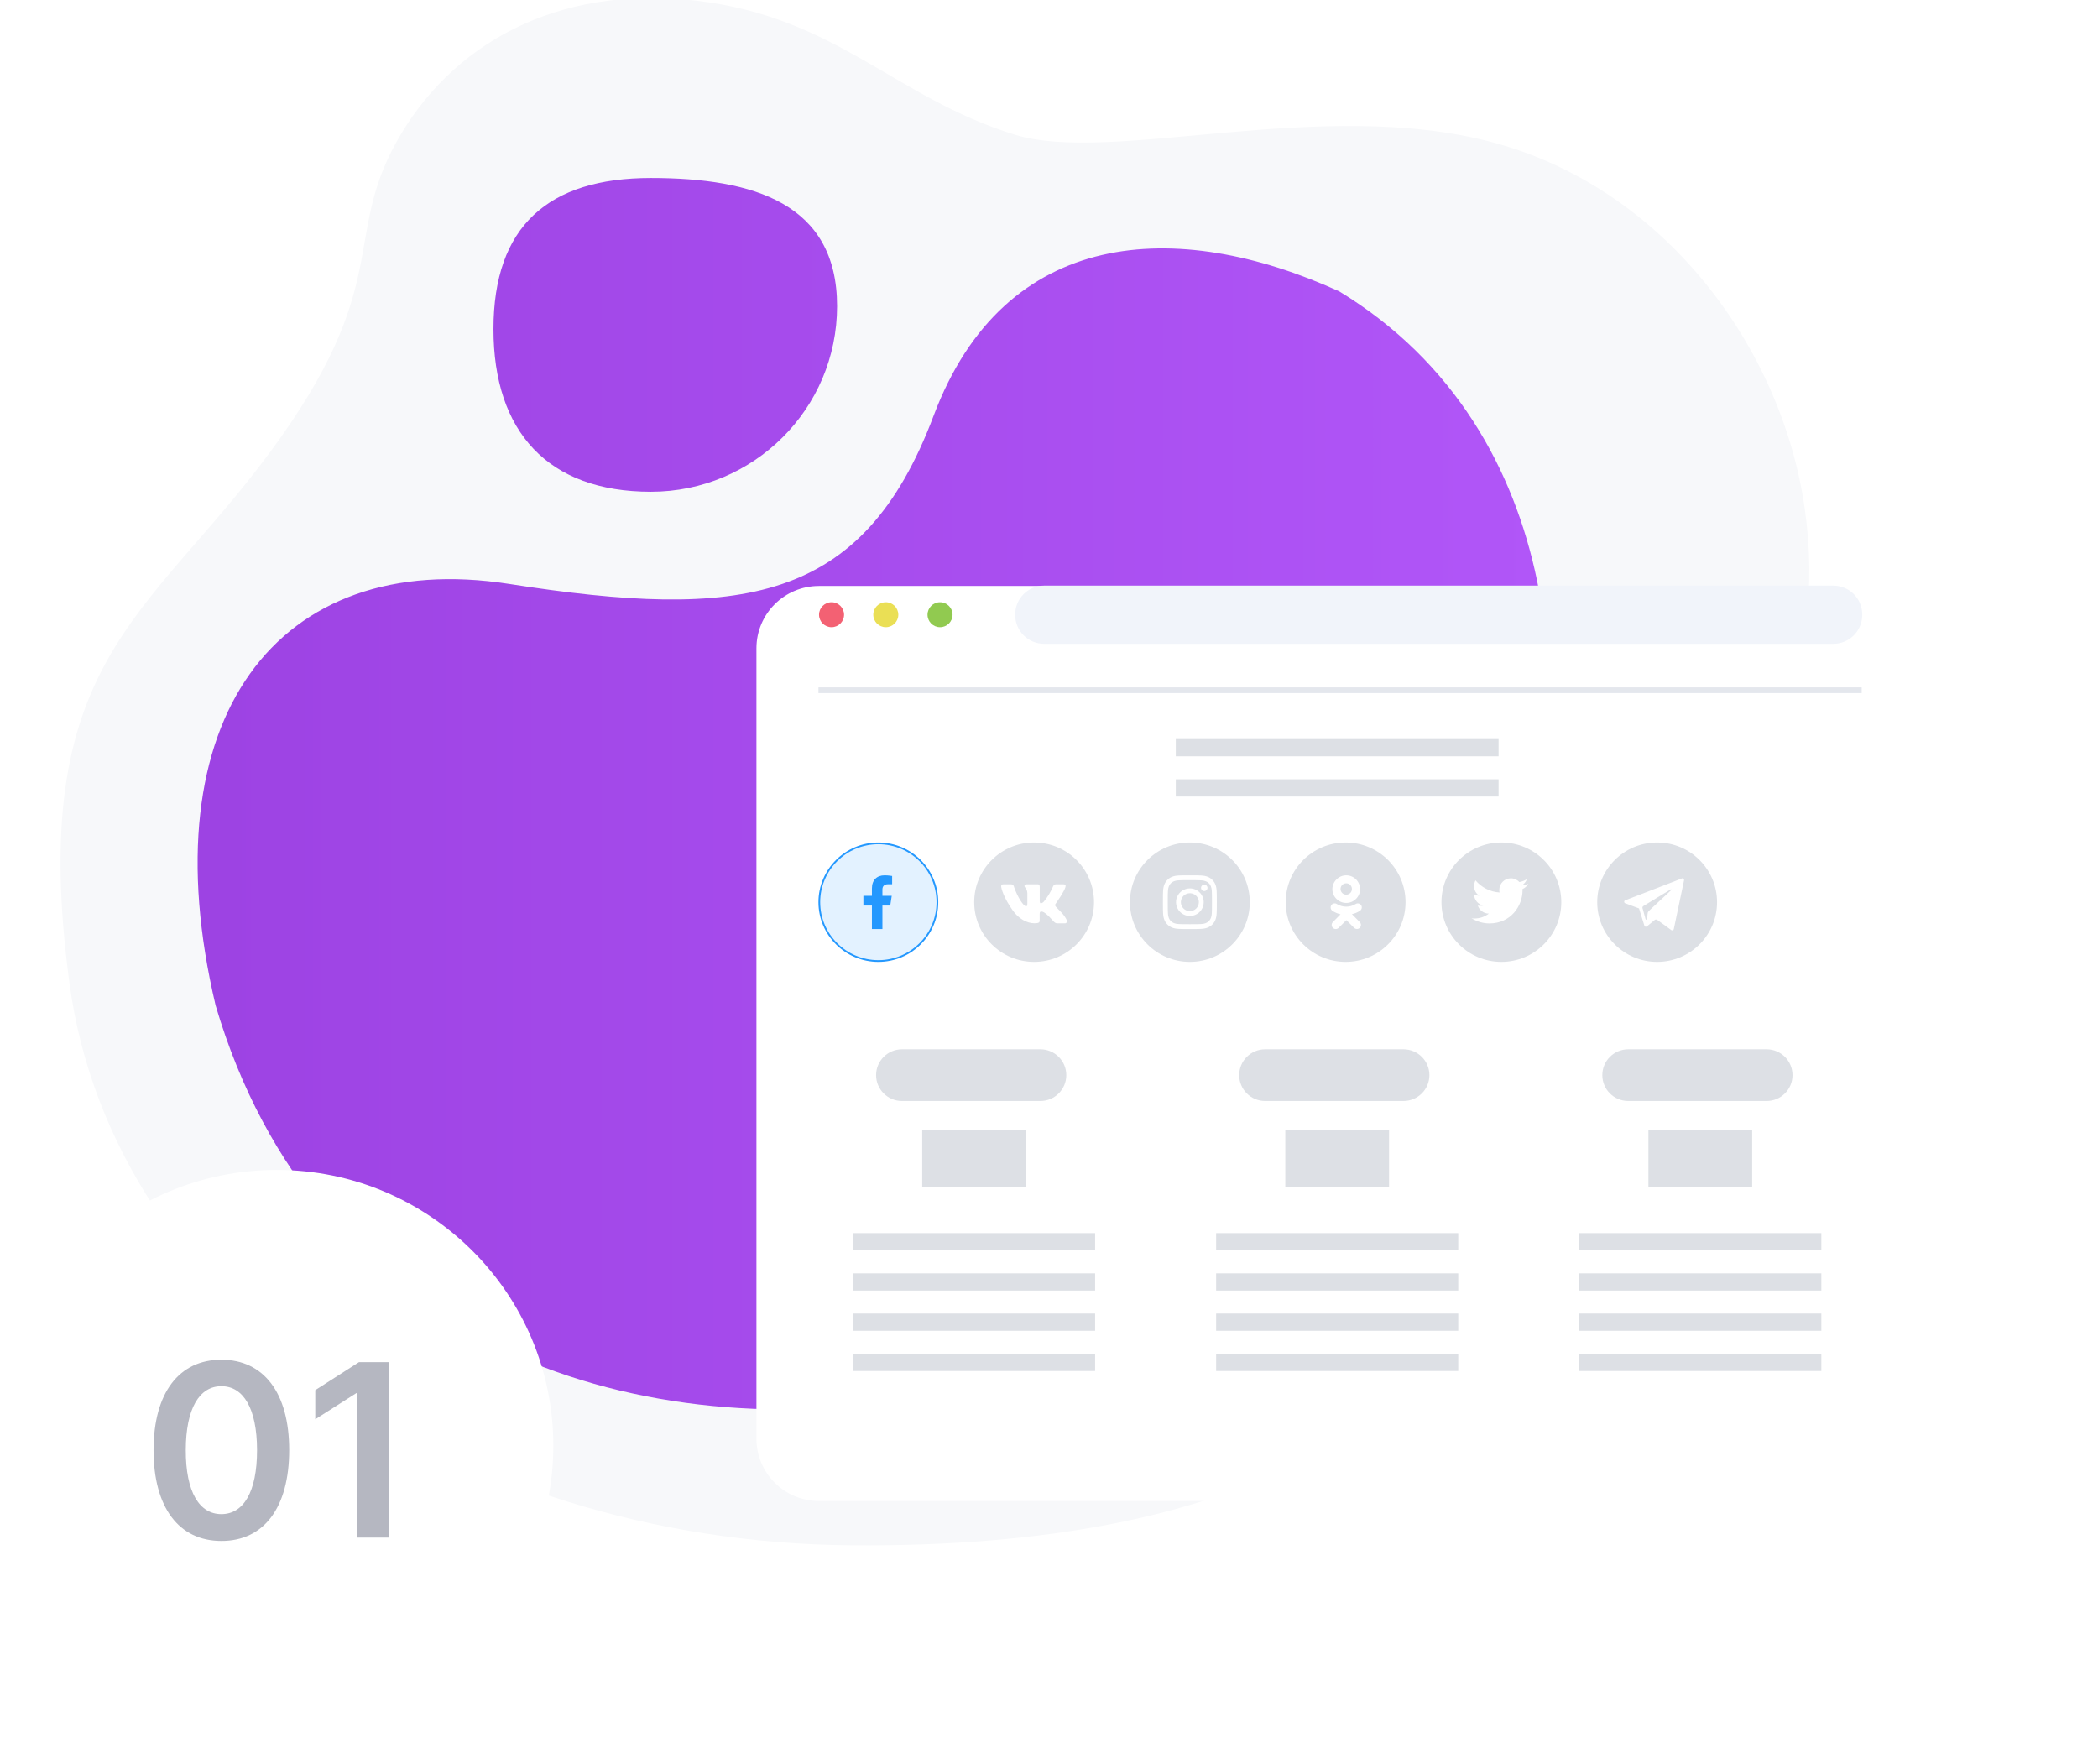 <svg width="251" height="211" viewBox="0 0 251 211" fill="none" xmlns="http://www.w3.org/2000/svg">
<g clip-path="url(#clip0_11_235)">
<g filter="url(#filter0_i_11_235)">
<path d="M47.412 17.018C40.979 28.608 47.046 34.136 32.32 54.083C17.593 74.03 3.126 79.236 8.321 117.705C13.517 156.174 54.116 184.5 101.883 184.876C149.65 185.252 170.607 169.445 178.536 151.568C186.466 133.691 189.487 115.438 200.06 104.147C210.633 92.856 218.664 80.222 215.919 60.865C213.175 41.507 199.071 22.476 178.536 17.018C158.002 11.561 133.015 19.703 121.387 16.108C107.037 11.671 100.11 2.052 83.286 0.079C66.462 -1.894 53.844 5.429 47.412 17.018Z" fill="#F7F8FA"/>
</g>
<path fill-rule="evenodd" clip-rule="evenodd" d="M25.797 120.292C17.678 86.043 33.16 65.531 60.913 69.859C88.667 74.188 103.205 72.306 111.701 49.724C120.197 27.142 140.777 26.013 160.223 34.858C187.788 51.606 188.732 86.457 181.369 106.743C174.005 127.029 145.686 160.375 109.624 167.337C75.074 172.983 37.691 160.563 25.797 120.292ZM77.868 58.832C65.558 58.832 59.037 51.645 59.037 39.376C59.037 27.107 65.558 21.294 77.868 21.294C90.178 21.294 100.146 24.357 100.146 36.627C100.146 48.896 90.178 58.832 77.868 58.832Z" fill="url(#paint0_linear_11_235)"/>
<g filter="url(#filter1_d_11_235)">
<path d="M97.987 64.586H222.798C226.942 64.586 230.287 67.92 230.287 72.05V166.596C230.287 170.726 226.942 174.06 222.798 174.06H97.987C93.843 174.06 90.498 170.726 90.498 166.596V72.05C90.498 67.92 93.843 64.586 97.987 64.586Z" fill="white"/>
</g>
<path d="M99.484 75.036C100.311 75.036 100.982 74.367 100.982 73.543C100.982 72.719 100.311 72.05 99.484 72.05C98.657 72.05 97.987 72.719 97.987 73.543C97.987 74.367 98.657 75.036 99.484 75.036Z" fill="#F36173"/>
<path d="M105.974 75.036C106.801 75.036 107.472 74.367 107.472 73.543C107.472 72.719 106.801 72.05 105.974 72.05C105.147 72.05 104.477 72.719 104.477 73.543C104.477 74.367 105.147 75.036 105.974 75.036Z" fill="#EADF55"/>
<path d="M112.465 75.036C113.291 75.036 113.962 74.367 113.962 73.543C113.962 72.719 113.291 72.05 112.465 72.05C111.637 72.05 110.967 72.719 110.967 73.543C110.967 74.367 111.637 75.036 112.465 75.036Z" fill="#91CA50"/>
<path fill-rule="evenodd" clip-rule="evenodd" d="M124.945 70.06H219.302C221.25 70.06 222.797 71.603 222.797 73.543C222.797 75.484 221.25 77.027 219.302 77.027H124.945C122.998 77.027 121.45 75.484 121.45 73.543C121.45 71.603 122.998 70.06 124.945 70.06Z" fill="#F1F4FA"/>
<path d="M222.728 82.234H97.918V82.921H222.728V82.234Z" fill="#E4E7ED"/>
<path d="M217.901 161.961H188.94V164.023H217.901V161.961Z" fill="#DDE0E5"/>
<path d="M217.901 157.15H188.94V159.211H217.901V157.15Z" fill="#DDE0E5"/>
<path d="M217.901 152.339H188.94V154.4H217.901V152.339Z" fill="#DDE0E5"/>
<path d="M217.901 147.527H188.94V149.589H217.901V147.527Z" fill="#DDE0E5"/>
<path d="M209.626 135.156H197.214V142.029H209.626V135.156Z" fill="#DDE0E5"/>
<path d="M211.35 125.534H194.801C193.087 125.534 191.698 126.919 191.698 128.627C191.698 130.335 193.087 131.72 194.801 131.72H211.35C213.064 131.72 214.453 130.335 214.453 128.627C214.453 126.919 213.064 125.534 211.35 125.534Z" fill="#DDE0E5"/>
<path d="M174.459 161.961H145.497V164.023H174.459V161.961Z" fill="#DDE0E5"/>
<path d="M174.459 157.15H145.497V159.211H174.459V157.15Z" fill="#DDE0E5"/>
<path d="M174.459 152.339H145.497V154.4H174.459V152.339Z" fill="#DDE0E5"/>
<path d="M174.459 147.527H145.497V149.589H174.459V147.527Z" fill="#DDE0E5"/>
<path d="M166.184 135.156H153.772V142.029H166.184V135.156Z" fill="#DDE0E5"/>
<path d="M167.908 125.534H151.359C149.645 125.534 148.255 126.919 148.255 128.627C148.255 130.335 149.645 131.72 151.359 131.72H167.908C169.622 131.72 171.011 130.335 171.011 128.627C171.011 126.919 169.622 125.534 167.908 125.534Z" fill="#DDE0E5"/>
<path d="M131.017 161.961H102.055V164.023H131.017V161.961Z" fill="#DDE0E5"/>
<path d="M131.017 157.15H102.055V159.211H131.017V157.15Z" fill="#DDE0E5"/>
<path d="M131.017 152.339H102.055V154.4H131.017V152.339Z" fill="#DDE0E5"/>
<path d="M131.017 147.527H102.055V149.589H131.017V147.527Z" fill="#DDE0E5"/>
<path d="M122.742 135.156H110.33V142.029H122.742V135.156Z" fill="#DDE0E5"/>
<path d="M124.466 125.534H107.916C106.203 125.534 104.813 126.919 104.813 128.627C104.813 130.335 106.203 131.72 107.916 131.72H124.466C126.18 131.72 127.569 130.335 127.569 128.627C127.569 126.919 126.18 125.534 124.466 125.534Z" fill="#DDE0E5"/>
<path d="M179.286 93.231H140.67V95.293H179.286V93.231Z" fill="#DDE0E5"/>
<path d="M179.286 88.42H140.67V90.482H179.286V88.42Z" fill="#DDE0E5"/>
<path d="M198.256 115.079C202.214 115.079 205.423 111.88 205.423 107.935C205.423 103.99 202.214 100.792 198.256 100.792C194.298 100.792 191.089 103.99 191.089 107.935C191.089 111.88 194.298 115.079 198.256 115.079Z" fill="#DDE0E5"/>
<path d="M194.44 108.069L196.088 108.681L196.73 110.741C196.758 110.88 196.926 110.908 197.038 110.824L197.959 110.073C198.043 109.989 198.182 109.989 198.294 110.073L199.942 111.27C200.054 111.354 200.221 111.298 200.249 111.158L201.478 105.313C201.506 105.174 201.366 105.035 201.227 105.09L194.44 107.707C194.273 107.763 194.273 108.013 194.44 108.069ZM196.647 108.375L199.886 106.399C199.942 106.371 199.998 106.455 199.942 106.482L197.289 108.96C197.205 109.043 197.121 109.154 197.121 109.294L197.038 109.962C197.038 110.045 196.898 110.073 196.87 109.962L196.535 108.737C196.451 108.598 196.507 108.431 196.647 108.375Z" fill="white"/>
<path d="M179.622 115.079C183.58 115.079 186.789 111.88 186.789 107.935C186.789 103.99 183.58 100.792 179.622 100.792C175.663 100.792 172.454 103.99 172.454 107.935C172.454 111.88 175.663 115.079 179.622 115.079Z" fill="#DDE0E5"/>
<path d="M182.847 105.736C182.604 105.839 182.326 105.909 182.048 105.943C182.326 105.77 182.569 105.493 182.674 105.182C182.396 105.355 182.118 105.459 181.77 105.528C181.527 105.251 181.145 105.078 180.763 105.078C179.999 105.078 179.373 105.701 179.373 106.463C179.373 106.567 179.373 106.67 179.408 106.774C178.262 106.705 177.22 106.151 176.525 105.32C176.421 105.528 176.351 105.77 176.351 106.013C176.351 106.497 176.594 106.913 176.976 107.155C176.734 107.155 176.525 107.086 176.351 106.982C176.351 107.64 176.838 108.228 177.463 108.332C177.358 108.367 177.22 108.367 177.081 108.367C176.976 108.367 176.907 108.367 176.803 108.332C176.976 108.886 177.498 109.302 178.123 109.302C177.636 109.683 177.046 109.89 176.386 109.89C176.282 109.89 176.178 109.89 176.039 109.856C176.664 110.237 177.394 110.479 178.192 110.479C180.763 110.479 182.152 108.367 182.152 106.532V106.359C182.43 106.255 182.674 106.013 182.847 105.736Z" fill="white"/>
<path d="M160.988 115.079C164.946 115.079 168.155 111.88 168.155 107.935C168.155 103.99 164.946 100.792 160.988 100.792C157.029 100.792 153.82 103.99 153.82 107.935C153.82 111.88 157.029 115.079 160.988 115.079Z" fill="#DDE0E5"/>
<path d="M161.06 108.027C161.982 108.027 162.719 107.274 162.719 106.374C162.719 105.455 161.963 104.721 161.06 104.721C160.157 104.721 159.402 105.474 159.402 106.374C159.402 107.274 160.139 108.027 161.06 108.027ZM161.06 105.676C161.447 105.676 161.742 105.988 161.742 106.355C161.742 106.741 161.429 107.035 161.06 107.035C160.673 107.035 160.379 106.723 160.379 106.355C160.379 105.988 160.673 105.676 161.06 105.676Z" fill="white"/>
<path d="M161.742 109.368C162.074 109.295 162.405 109.166 162.7 108.964C162.921 108.817 162.995 108.523 162.847 108.302C162.7 108.082 162.405 108.009 162.184 108.156C161.502 108.578 160.618 108.578 159.936 108.156C159.715 108.009 159.402 108.082 159.272 108.302C159.125 108.523 159.199 108.835 159.419 108.982C159.715 109.166 160.046 109.312 160.378 109.386L159.457 110.323C159.272 110.507 159.272 110.819 159.457 111.002C159.548 111.095 159.677 111.15 159.807 111.15C159.936 111.15 160.065 111.095 160.157 111.002L161.079 110.084L162 111.002C162.184 111.187 162.498 111.187 162.682 111.002C162.866 110.819 162.866 110.507 162.682 110.323L161.742 109.368Z" fill="white"/>
<path d="M142.354 115.079C146.312 115.079 149.521 111.88 149.521 107.935C149.521 103.99 146.312 100.792 142.354 100.792C138.395 100.792 135.186 103.99 135.186 107.935C135.186 111.88 138.395 115.079 142.354 115.079Z" fill="#DDE0E5"/>
<path d="M142.354 105.3C143.215 105.3 143.317 105.303 143.657 105.319C143.971 105.333 144.142 105.385 144.255 105.429C144.396 105.481 144.523 105.563 144.627 105.67C144.734 105.774 144.817 105.9 144.868 106.04C144.912 106.153 144.965 106.323 144.979 106.637C144.995 106.976 144.998 107.077 144.998 107.936C144.998 108.794 144.995 108.896 144.979 109.235C144.965 109.548 144.912 109.719 144.868 109.832C144.815 109.97 144.733 110.096 144.627 110.201C144.522 110.306 144.395 110.388 144.256 110.442C144.142 110.486 143.971 110.538 143.657 110.552C143.317 110.568 143.215 110.571 142.354 110.571C141.492 110.571 141.39 110.568 141.05 110.552C140.736 110.538 140.566 110.486 140.452 110.442C140.311 110.39 140.184 110.308 140.08 110.201C139.973 110.097 139.891 109.971 139.839 109.831C139.795 109.718 139.742 109.547 139.728 109.234C139.713 108.895 139.709 108.794 139.709 107.935C139.709 107.077 139.713 106.976 139.728 106.636C139.742 106.323 139.795 106.153 139.839 106.04C139.891 105.9 139.973 105.774 140.08 105.669C140.184 105.563 140.311 105.481 140.452 105.429C140.566 105.385 140.736 105.333 141.05 105.319C141.39 105.303 141.492 105.299 142.354 105.299V105.3ZM142.354 104.721C141.478 104.721 141.368 104.724 141.024 104.74C140.68 104.756 140.446 104.81 140.241 104.89C140.026 104.97 139.83 105.097 139.67 105.26C139.506 105.421 139.379 105.615 139.297 105.83C139.218 106.034 139.164 106.268 139.148 106.61C139.132 106.952 139.128 107.062 139.128 107.935C139.128 108.809 139.132 108.918 139.148 109.261C139.164 109.604 139.218 109.837 139.297 110.041C139.379 110.255 139.506 110.45 139.67 110.611C139.83 110.774 140.026 110.901 140.241 110.981C140.446 111.061 140.681 111.115 141.023 111.131C141.367 111.146 141.478 111.15 142.354 111.15C143.229 111.15 143.339 111.146 143.683 111.131C144.027 111.115 144.261 111.061 144.466 110.981C144.68 110.899 144.875 110.772 145.037 110.611C145.2 110.449 145.326 110.255 145.41 110.041C145.489 109.837 145.543 109.603 145.559 109.261C145.575 108.919 145.579 108.809 145.579 107.935C145.579 107.062 145.575 106.953 145.559 106.61C145.543 106.267 145.489 106.034 145.41 105.83C145.328 105.615 145.201 105.421 145.037 105.26C144.876 105.097 144.682 104.97 144.466 104.89C144.261 104.81 144.026 104.756 143.683 104.741C143.34 104.725 143.229 104.721 142.354 104.721Z" fill="white"/>
<path d="M142.354 106.285C142.026 106.285 141.705 106.382 141.433 106.563C141.161 106.744 140.949 107.002 140.823 107.303C140.698 107.605 140.665 107.937 140.729 108.257C140.793 108.578 140.951 108.872 141.183 109.103C141.414 109.334 141.709 109.49 142.03 109.554C142.351 109.618 142.685 109.585 142.987 109.46C143.29 109.335 143.549 109.124 143.731 108.853C143.913 108.581 144.009 108.262 144.009 107.935C144.009 107.719 143.966 107.504 143.884 107.303C143.8 107.103 143.678 106.921 143.524 106.768C143.371 106.615 143.188 106.493 142.987 106.41C142.786 106.328 142.571 106.285 142.354 106.285ZM142.354 109.007C142.14 109.007 141.933 108.944 141.756 108.827C141.579 108.708 141.441 108.541 141.36 108.345C141.278 108.15 141.257 107.934 141.298 107.726C141.34 107.518 141.443 107.327 141.593 107.177C141.743 107.027 141.935 106.925 142.143 106.884C142.352 106.842 142.568 106.864 142.765 106.945C142.961 107.026 143.129 107.163 143.247 107.339C143.366 107.516 143.429 107.723 143.429 107.935C143.429 108.22 143.315 108.492 143.113 108.693C142.912 108.894 142.638 109.007 142.354 109.007Z" fill="white"/>
<path d="M144.075 106.605C144.289 106.605 144.462 106.433 144.462 106.22C144.462 106.006 144.289 105.833 144.075 105.833C143.862 105.833 143.689 106.006 143.689 106.22C143.689 106.433 143.862 106.605 144.075 106.605Z" fill="white"/>
<path d="M123.719 115.079C127.677 115.079 130.886 111.88 130.886 107.935C130.886 103.99 127.677 100.792 123.719 100.792C119.761 100.792 116.552 103.99 116.552 107.935C116.552 111.88 119.761 115.079 123.719 115.079Z" fill="#DDE0E5"/>
<path d="M127.466 106.117C127.531 105.934 127.466 105.792 127.214 105.792H126.354C126.274 105.791 126.196 105.814 126.13 105.859C126.065 105.904 126.014 105.968 125.988 106.043C125.719 106.679 125.361 107.275 124.926 107.811C124.833 107.948 124.689 108.044 124.526 108.077C124.467 108.077 124.393 108.009 124.393 107.826V106.108C124.393 105.892 124.326 105.792 124.142 105.792H122.782C122.754 105.791 122.727 105.796 122.701 105.805C122.676 105.814 122.652 105.829 122.632 105.848C122.611 105.866 122.596 105.888 122.585 105.914C122.573 105.938 122.567 105.965 122.566 105.993C122.566 106.202 122.862 106.252 122.909 106.833V108.097C122.909 108.372 122.859 108.422 122.749 108.422C122.454 108.422 121.747 107.349 121.321 106.125C121.312 106.031 121.267 105.944 121.196 105.882C121.124 105.82 121.032 105.788 120.936 105.792H120.073C119.819 105.792 119.777 105.91 119.777 106.034C119.777 106.258 120.073 107.39 121.138 108.887C121.847 109.919 122.859 110.461 123.766 110.461C124.317 110.461 124.384 110.337 124.384 110.128V109.353C124.384 109.102 124.435 109.058 124.609 109.058C124.733 109.058 124.961 109.125 125.47 109.615C126.061 110.205 126.153 110.464 126.481 110.464H127.342C127.389 110.475 127.439 110.471 127.485 110.455C127.531 110.439 127.572 110.41 127.603 110.372C127.634 110.334 127.653 110.288 127.659 110.24C127.665 110.192 127.658 110.143 127.638 110.099C127.454 109.724 127.207 109.383 126.91 109.09C126.709 108.857 126.41 108.598 126.319 108.475C126.292 108.45 126.272 108.42 126.258 108.387C126.244 108.354 126.236 108.319 126.236 108.283C126.236 108.247 126.244 108.211 126.258 108.178C126.272 108.146 126.292 108.116 126.319 108.091C126.319 108.091 127.363 106.618 127.471 106.11" fill="white"/>
<path d="M105.085 114.976C108.986 114.976 112.148 111.823 112.148 107.935C112.148 104.047 108.986 100.895 105.085 100.895C101.184 100.895 98.021 104.047 98.021 107.935C98.021 111.823 101.184 114.976 105.085 114.976Z" fill="#E3F2FF" stroke="#2498FE" stroke-width="0.207"/>
<path d="M106.507 108.337L106.686 107.174H105.57V106.418C105.57 106.1 105.726 105.789 106.226 105.789H106.733V104.799C106.733 104.799 106.273 104.721 105.832 104.721C104.914 104.721 104.314 105.277 104.314 106.286V107.174H103.293V108.337H104.314V111.15H105.57V108.337H106.507Z" fill="#2498FE"/>
<g filter="url(#filter2_i_11_235)">
<path d="M33.099 205.948C51.379 205.948 66.198 191.177 66.198 172.957C66.198 154.737 51.379 139.967 33.099 139.967C14.819 139.967 0 154.737 0 172.957C0 191.177 14.819 205.948 33.099 205.948Z" fill="white"/>
</g>
<path d="M26.485 184.354C31.566 184.365 34.599 180.367 34.599 173.478C34.599 166.63 31.545 162.673 26.485 162.673C21.425 162.673 18.381 166.621 18.37 173.478C18.37 180.356 21.404 184.354 26.485 184.354ZM26.485 181.146C23.862 181.146 22.217 178.522 22.227 173.478C22.237 168.476 23.872 165.841 26.485 165.841C29.108 165.841 30.743 168.476 30.753 173.478C30.753 178.522 29.118 181.146 26.485 181.146ZM46.584 162.961H42.953L37.718 166.313V169.798L42.645 166.661H42.768V183.954H46.584V162.961Z" fill="#B5B7C1"/>
</g>
<defs>
<filter id="filter0_i_11_235" x="7.242" y="-0.241" width="209.22" height="185.123" filterUnits="userSpaceOnUse" color-interpolation-filters="sRGB">
<feFlood flood-opacity="0" result="BackgroundImageFix"/>
<feBlend mode="normal" in="SourceGraphic" in2="BackgroundImageFix" result="shape"/>
<feColorMatrix in="SourceAlpha" type="matrix" values="0 0 0 0 0 0 0 0 0 0 0 0 0 0 0 0 0 0 127 0" result="hardAlpha"/>
<feOffset/>
<feGaussianBlur stdDeviation="10.343"/>
<feComposite in2="hardAlpha" operator="arithmetic" k2="-1" k3="1"/>
<feColorMatrix type="matrix" values="0 0 0 0 0.26 0 0 0 0 0.502 0 0 0 0 0.637 0 0 0 0.2 0"/>
<feBlend mode="normal" in2="shape" result="effect1_innerShadow_11_235"/>
</filter>
<filter id="filter1_d_11_235" x="69.811" y="49.416" width="181.163" height="150.847" filterUnits="userSpaceOnUse" color-interpolation-filters="sRGB">
<feFlood flood-opacity="0" result="BackgroundImageFix"/>
<feColorMatrix in="SourceAlpha" type="matrix" values="0 0 0 0 0 0 0 0 0 0 0 0 0 0 0 0 0 0 127 0" result="hardAlpha"/>
<feOffset dy="5.516"/>
<feGaussianBlur stdDeviation="10.343"/>
<feColorMatrix type="matrix" values="0 0 0 0 0.2 0 0 0 0 0.212 0 0 0 0 0.275 0 0 0 0.25 0"/>
<feBlend mode="normal" in2="BackgroundImageFix" result="effect1_dropShadow_11_235"/>
<feBlend mode="normal" in="SourceGraphic" in2="effect1_dropShadow_11_235" result="shape"/>
</filter>
<filter id="filter2_i_11_235" x="0" y="139.967" width="66.198" height="65.981" filterUnits="userSpaceOnUse" color-interpolation-filters="sRGB">
<feFlood flood-opacity="0" result="BackgroundImageFix"/>
<feBlend mode="normal" in="SourceGraphic" in2="BackgroundImageFix" result="shape"/>
<feColorMatrix in="SourceAlpha" type="matrix" values="0 0 0 0 0 0 0 0 0 0 0 0 0 0 0 0 0 0 127 0" result="hardAlpha"/>
<feOffset/>
<feGaussianBlur stdDeviation="10.343"/>
<feComposite in2="hardAlpha" operator="arithmetic" k2="-1" k3="1"/>
<feColorMatrix type="matrix" values="0 0 0 0 0.26 0 0 0 0 0.502 0 0 0 0 0.637 0 0 0 0.2 0"/>
<feBlend mode="normal" in2="shape" result="effect1_innerShadow_11_235"/>
</filter>
<linearGradient id="paint0_linear_11_235" x1="17.423" y1="94.96" x2="185.287" y2="94.96" gradientUnits="userSpaceOnUse">
<stop stop-color="#9C42E2"/>
<stop offset="1" stop-color="#B156F8"/>
</linearGradient>
<clipPath id="clip0_11_235">
<rect width="251" height="211" fill="white"/>
</clipPath>
</defs>
</svg>

